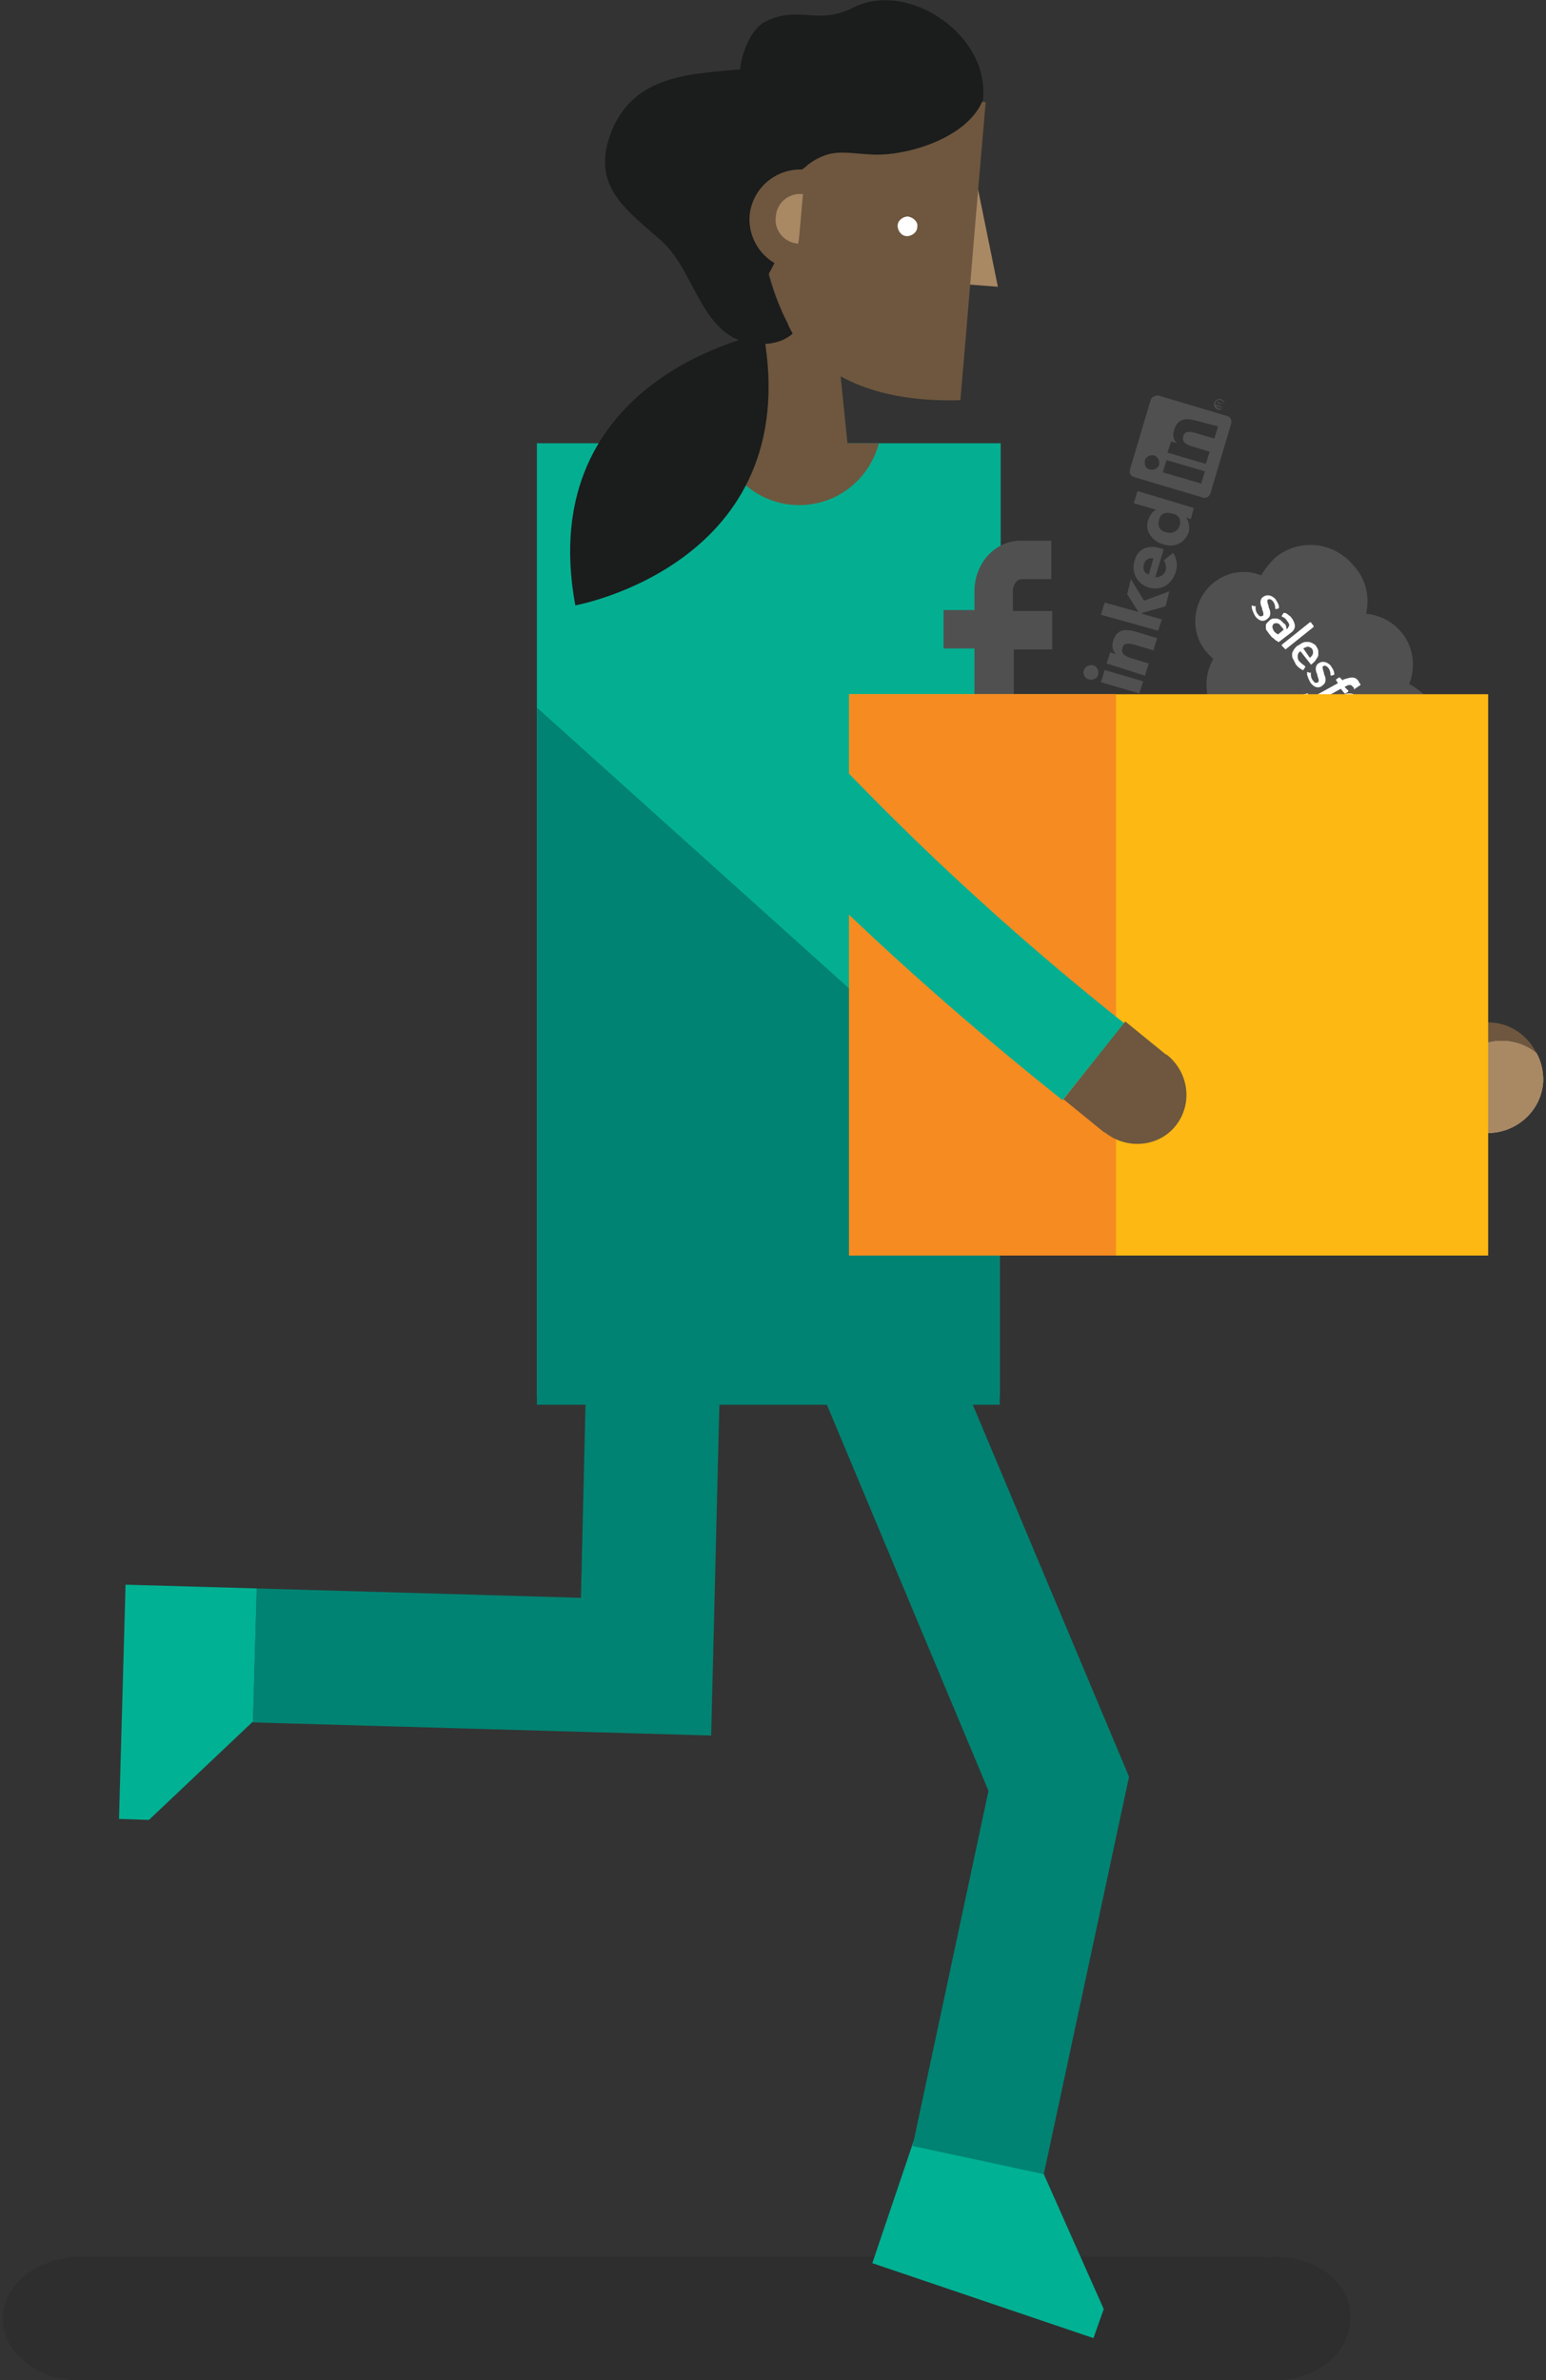 <?xml version="1.0" encoding="utf-8"?>
<!-- Generator: Adobe Illustrator 19.2.1, SVG Export Plug-In . SVG Version: 6.00 Build 0)  -->
<svg version="1.1" xmlns="http://www.w3.org/2000/svg" xmlns:xlink="http://www.w3.org/1999/xlink" x="0px" y="0px"
	 viewBox="0 0 165 254" enable-background="new 0 0 165 254" xml:space="preserve">
<rect x="0" y="0" width="165" height="254" fill="#333333" stroke="none"/>
<g id="Layer_1">
</g>
<g id="Layer_2">
</g>
<g id="Layer_3">
</g>
<g id="Layer_4">
	<g>
		<path opacity="0.1" d="M136.1,240.8c-0.3,0-0.7,0.1-1,0.1v-0.1l-127.6,0v0.1c-4,0.4-7.2,3.1-7.2,6.5c0,3.6,3.6,6.6,8.1,6.6
			c0.6,0,127.1,0,127.6,0c4.5,0,8.1-2.9,8.1-6.6C144.3,243.7,140.6,240.8,136.1,240.8"/>
		<polygon fill="#00B193" points="117.8,246.4 111.4,232 97.6,228.2 93.1,241.5 116.7,249.5 		"/>
		<polygon fill="#008372" points="97.4,229 105.5,191.1 82.6,136.4 95.8,130.8 120.5,189.6 111.4,232 111.4,232 97.4,229 		"/>
		<polygon fill="#008372" points="27.4,169.5 62,170.5 62.9,132.5 77.2,132.9 75.9,185.2 27,183.8 27.4,169.5 		"/>
		<polygon fill="#00B193" points="15.9,194.2 27,183.7 27.4,169.5 13.4,169.1 12.7,194.1 		"/>
		<path fill="#04AF91" d="M100.1,100.7c5.9-3.7,6.6-21.4,6.7-27.7v-2.2V47.3H57.3v101.7h49.4v-18.5
			C106.8,105.3,100.1,100.7,100.1,100.7"/>
		<path fill="#6E573E" d="M158.3,120.8l0.2,0c3.2,0.1,6-2.4,6.1-5.6c0.1-3.2-2.4-6-5.6-6.1l-0.2,0l0,0l-6-0.3l-0.5,11.7L158.3,120.8
			L158.3,120.8z"/>
		<path fill="#D5C7AA" d="M158.6,120.9c3.2,0.1,6-2.4,6.1-5.6c0-1-0.2-2-0.7-2.9c-2.2-1.8-5.5-1.8-7.6,0.2c-2.4,2.2-2.5,5.8-0.4,8.2
			l2.4,0.1l0,0L158.6,120.9z"/>
		<path fill="#A98864" d="M158.6,120.9c3.2,0.1,6-2.4,6.1-5.6c0-1-0.2-2-0.7-2.9c-2.2-1.8-5.5-1.8-7.6,0.2c-2.4,2.2-2.5,5.8-0.4,8.2
			l2.4,0.1l0,0L158.6,120.9z"/>
		<path fill="#008372" d="M106.8,149.9H94.4h-6.5H73.1h-6.5h-9.3V75.5l48.8,43.9c0.4,3.2,0.6,7.1,0.6,11.5v0v0v0v0v0v0v0.1v0v0v0
			v0.1V149.9"/>
		<path fill="#6E573E" d="M76.8,47.3c1,3.8,4.4,6.6,8.5,6.6c4.1,0,7.5-2.8,8.5-6.6H76.8z"/>
		<path fill="#010101" d="M97.9,24.2c0,0.6-0.6,1-1.1,1c-0.6,0-1-0.6-1-1.1c0-0.6,0.6-1,1.1-1C97.5,23.2,98,23.7,97.9,24.2"/>
		<polygon fill="#A98864" points="104.1,18.8 106.5,30.6 100,30.1 		"/>
		<path fill="#6E573E" d="M88.8,30.3l-1.2,4l-8.3,0.8l1.2,13.6l5.8,5.1l4.2-6L89.7,40c-0.1-2.6,0.3-7,3.8-8.5L88.8,30.3z"/>
		<path fill="#6E573E" d="M78.8,8.7l-1.5,18.5l0,0.1c0,0.9,0,1.8,0.1,2.7l4.6-1.1c0.7,2.9,1.8,5.3,3.1,7.4c2.7,3.4,7.8,6.7,17.4,6.4
			l0.6-7l1.1-13.2l1-11.6L78.8,8.7"/>
		<path fill="#1D4583" d="M105,10.8l0-0.2C105,10.7,104.9,10.8,105,10.8L105,10.8z"/>
		<polygon fill="#1D4583" points="65,10.6 65,10.6 65,10.6 		"/>
		<polygon fill="#1D4583" points="104.9,10.9 104.9,10.9 104.8,10.9 		"/>
		<path fill="#1B1C1C" d="M91.3,0.7c-1.8,0.9-3,1.1-5.1,0.9c-1.7-0.1-2.9-0.1-4.5,0.7c-1.4,0.7-2.5,3-2.7,5.1
			C73.7,7.9,67.9,8,65.4,13.7c-2.6,6.1,1.4,8.6,5.3,12.1c3.6,3.3,4.2,10.5,10,10.9c1.7,0.1,3-0.3,3.9-1.1c-1-1.8-1.9-3.9-2.6-6.3
			c2.5-4.3,3.1-9.4,3.2-11c0.4-0.2,0.7-0.4,1-0.7c0.4-0.3,0.7-0.5,1.1-0.7c1.9-1,3.4-0.5,6-0.4c3.7,0.1,9.8-1.8,11.5-5.6l-0.1,0
			l0.1,0c0-0.1,0.1-0.1,0.1-0.2l0,0C105.7,3.8,97.1-2,91.3,0.7"/>
		<path fill="#6E573E" d="M85.8,18.1c-2.9-0.2-5.5,1.9-5.8,4.9c-0.2,2.9,1.9,5.5,4.9,5.8L85.8,18.1"/>
		<polygon fill="#D9D181" points="85.2,25.3 85.6,20.7 85.6,20.7 		"/>
		<path fill="#A98864" d="M85.2,26c-1.5-0.1-2.6-1.4-2.4-2.9c0.1-1.3,1.1-2.3,2.4-2.4c0.2,0,0.3,0,0.5,0l-0.4,4.5L85.2,26"/>
		<path fill="#FFFFFF" d="M97.9,24.2c0,0.6-0.6,1-1.1,1c-0.6,0-1-0.6-1-1.1c0-0.6,0.6-1,1.1-1C97.5,23.2,98,23.7,97.9,24.2"/>
		<g>
			<g>
				<path fill="#4F504F" d="M130.2,43.1c0-0.1,0-0.2-0.1-0.2c-0.1,0-0.2,0-0.2,0.2l-0.1,0.2l0.6,0.2l0-0.1l-0.3-0.1L130.2,43.1
					L130.2,43.1l0.3,0l0-0.1L130.2,43.1L130.2,43.1z M130.1,43.2l0,0.1l-0.2-0.1l0-0.1c0-0.1,0.1-0.1,0.1-0.1
					C130.2,43,130.2,43.1,130.1,43.2z"/>
				<path fill="#4F504F" d="M129.6,43c-0.1,0.3,0.1,0.6,0.4,0.7c0.3,0.1,0.6-0.1,0.7-0.4c0.1-0.3-0.1-0.6-0.4-0.7
					C130,42.5,129.7,42.7,129.6,43z M130.7,43.3c-0.1,0.3-0.4,0.4-0.6,0.3c-0.3-0.1-0.4-0.4-0.4-0.6c0.1-0.3,0.4-0.4,0.6-0.3
					C130.6,42.8,130.8,43.1,130.7,43.3z"/>
			</g>
			<g>
				<g>
					<polygon fill="#4F504F" points="114.3,76.6 114.7,75.2 119.5,76.7 120.2,74.2 121.5,74.6 120.4,78.4 					"/>
					<g>
						<path fill="#4F504F" d="M117.5,72.8l0.4-1.3l4.1,1.2l-0.4,1.3L117.5,72.8z M115.7,71.5c0.1-0.4,0.6-0.6,1-0.5
							c0.4,0.1,0.6,0.6,0.5,1c-0.1,0.4-0.5,0.6-1,0.5C115.8,72.4,115.5,71.9,115.7,71.5"/>
					</g>
					<polygon fill="#4F504F" points="117.5,65.6 117.9,64.3 121.5,65.3 120.3,63.4 120.7,61.8 122.1,64.1 124.8,63.1 124.4,64.7 
						121.9,65.4 121.9,65.5 124,66.1 123.6,67.3 					"/>
					<path fill="#4F504F" d="M118.1,70.8l0.4-1.2l0.6,0.2l0,0c-0.3-0.3-0.5-0.8-0.3-1.4c0.4-1.3,1.3-1.3,2.4-1l2.3,0.7l-0.4,1.3
						l-2-0.6c-0.5-0.1-1.1-0.3-1.3,0.3c-0.2,0.7,0.3,0.9,0.8,1.1l2,0.6l-0.4,1.3L118.1,70.8z"/>
					<path fill="#4F504F" d="M123.1,59.6c-0.4-0.1-0.9,0.1-1,0.6c-0.2,0.6,0.1,1,0.5,1.1L123.1,59.6z M125.2,59
						c0.4,0.6,0.5,1.3,0.3,2c-0.4,1.3-1.5,2.1-2.9,1.7c-1.3-0.4-1.9-1.7-1.5-2.9c0.3-1.2,1.4-1.7,2.7-1.3l0.4,0.1l-0.9,3
						c0.5,0,0.9-0.2,1.1-0.7c0.1-0.4,0-0.8-0.2-1.1L125.2,59z"/>
					<path fill="#4F504F" d="M123.7,55.5c-0.2,0.6,0.1,1.2,0.8,1.3c0.6,0.2,1.2-0.1,1.4-0.7c0.2-0.6-0.1-1.2-0.8-1.3
						C124.4,54.6,123.8,54.8,123.7,55.5 M127.4,54.2l-0.3,1.2l-0.5-0.2l0,0c0.2,0.3,0.4,0.9,0.3,1.5c-0.4,1.2-1.5,1.8-2.7,1.4
						c-1.2-0.3-2-1.4-1.7-2.5c0.2-0.5,0.4-1,0.9-1.2l0,0l-2.4-0.7l0.4-1.3L127.4,54.2z"/>
				</g>
				<path fill="#4F504F" d="M122.8,42.7l-2.2,7.4c-0.1,0.4,0.1,0.7,0.4,0.8l7.4,2.2c0.3,0.1,0.7-0.1,0.8-0.5l2.2-7.4
					c0.1-0.4-0.1-0.7-0.4-0.8l-7.4-2.2C123.2,42.2,122.9,42.4,122.8,42.7z M128.6,50.3l-0.4,1.3l-4.1-1.2l0.4-1.3L128.6,50.3z
					 M123.7,49.6c-0.1,0.4-0.6,0.6-1,0.5c-0.4-0.1-0.6-0.5-0.5-1c0.1-0.4,0.6-0.6,1-0.5C123.6,48.8,123.8,49.2,123.7,49.6z
					 M130,45.5l-0.4,1.3l-2-0.6c-0.5-0.1-1.1-0.3-1.3,0.3c-0.2,0.7,0.3,0.9,0.8,1.1l2,0.6l-0.4,1.3l-4.1-1.2l0.4-1.2l0.6,0.2l0,0
					c-0.3-0.3-0.5-0.8-0.3-1.4c0.4-1.3,1.3-1.3,2.4-1L130,45.5z"/>
			</g>
		</g>
		<g>
			<path fill="#515050" d="M145.8,65.5c1.4,0.1,2.8,0.8,3.8,2c1.3,1.6,1.5,3.7,0.8,5.5c0.8,0.4,1.5,1,2.1,1.7c2.3,2.8,1.9,7-1,9.4
				c-2.9,2.3-7.1,1.9-9.4-0.9c-0.3-0.3-0.5-0.7-0.7-1.1c-1.7,0.3-3.5-0.3-4.6-1.7c-0.5-0.6-0.8-1.3-1-2c-2.1,0.6-4.4-0.1-5.8-1.8
				c-1.5-1.9-1.6-4.4-0.5-6.3c-0.3-0.2-0.5-0.5-0.8-0.8c-1.8-2.2-1.4-5.5,0.8-7.3c1.5-1.2,3.4-1.5,5.1-0.8c0.4-0.7,0.9-1.3,1.5-1.9
				c2.6-2.1,6.3-1.7,8.4,0.9C145.8,61.8,146.2,63.7,145.8,65.5"/>
			<path fill="#FFFFFF" d="M133.6,64.6C133.6,64.6,133.6,64.6,133.6,64.6c0,0.1,0,0.2,0,0.3c0.1,0.3,0.2,0.6,0.4,0.9
				c0.4,0.5,0.9,0.6,1.3,0.2l0,0c0.4-0.3,0.3-0.8,0.1-1.2l0-0.1c-0.1-0.3-0.2-0.6-0.1-0.7l0,0c0.1-0.1,0.3-0.1,0.5,0.1
				c0.2,0.2,0.3,0.5,0.3,0.8c0,0,0,0.1,0.1,0.1c0,0,0.3-0.1,0.3-0.1c0,0,0,0,0-0.1c0-0.3-0.2-0.6-0.4-0.9l0,0
				c-0.4-0.4-0.9-0.5-1.3-0.2l0,0c-0.4,0.3-0.3,0.8-0.1,1.2l0,0.1c0.1,0.3,0.2,0.5,0.1,0.7l0,0c-0.2,0.1-0.4,0.1-0.5-0.1
				c-0.1-0.1-0.3-0.3-0.3-0.8c0-0.1,0-0.1,0-0.1c0,0,0-0.1-0.1,0L133.6,64.6z"/>
			<path fill="#FFFFFF" d="M139.5,71.7C139.4,71.8,139.4,71.8,139.5,71.7c0,0.1,0,0.2,0,0.3c0.1,0.3,0.2,0.6,0.4,0.9
				c0.4,0.5,0.9,0.6,1.3,0.2l0,0c0.4-0.3,0.3-0.8,0.1-1.2l0-0.1c-0.1-0.3-0.2-0.6-0.1-0.7l0,0c0.1-0.1,0.3-0.1,0.5,0.1
				c0.2,0.2,0.3,0.5,0.3,0.8c0,0,0,0.1,0.1,0.1c0,0,0.3-0.1,0.3-0.1c0,0,0,0,0-0.1c0-0.3-0.2-0.6-0.4-0.9l0,0
				c-0.4-0.4-0.9-0.5-1.3-0.2l0,0c-0.4,0.3-0.3,0.8-0.1,1.2l0,0.1c0.1,0.3,0.2,0.5,0.1,0.7l0,0c-0.2,0.1-0.4,0.1-0.5-0.1
				c-0.1-0.1-0.3-0.3-0.3-0.8c0-0.1,0-0.1,0-0.1c0,0,0-0.1-0.1,0L139.5,71.7z"/>
			<path fill="#FFFFFF" d="M145,76c0.1-0.2,0.2-0.3,0.2-0.5c0-0.2,0-0.3,0-0.5c0-0.2-0.1-0.3-0.3-0.5c-0.1-0.2-0.3-0.3-0.4-0.4
				c-0.2-0.1-0.3-0.1-0.5-0.1c-0.2,0-0.3,0-0.5,0.1c-0.2,0.1-0.3,0.2-0.5,0.3c-0.2,0.1-0.3,0.3-0.4,0.4c-0.1,0.2-0.2,0.3-0.2,0.5
				c0,0.2,0,0.3,0,0.5c0,0.2,0.1,0.3,0.3,0.5c0.1,0.2,0.3,0.3,0.4,0.4c0.2,0.1,0.3,0.1,0.5,0.1c0.2,0,0.3,0,0.5-0.1
				c0.2-0.1,0.3-0.2,0.5-0.3C144.8,76.3,144.9,76.2,145,76 M144.3,76c-0.2,0.2-0.5,0.3-0.7,0.3c-0.2,0-0.4-0.1-0.5-0.2
				c-0.1-0.2-0.2-0.4-0.1-0.6c0.1-0.2,0.2-0.4,0.5-0.6c0.2-0.2,0.5-0.3,0.7-0.3c0.2,0,0.4,0.1,0.5,0.2c0.1,0.2,0.2,0.4,0.1,0.6
				C144.6,75.6,144.5,75.8,144.3,76"/>
			<path fill-rule="evenodd" clip-rule="evenodd" fill="#FFFFFF" d="M146.6,80.3C146.7,80.3,146.6,80.2,146.6,80.3
				c-0.1-0.1-0.2-0.2-0.2-0.2c-0.1-0.1-0.1-0.1-0.2-0.2c-0.2-0.2-0.2-0.4-0.2-0.6c0-0.2,0.2-0.4,0.4-0.6c0.2-0.2,0.5-0.3,0.7-0.3
				c0.2,0,0.4,0.1,0.6,0.3c0.1,0.2,0.2,0.3,0.3,0.5c0,0,0,0,0.1,0c0.1,0,0.2-0.1,0.4-0.1c0,0,0-0.1,0-0.1c0-0.1-0.1-0.2-0.2-0.3
				c-0.1-0.1-0.1-0.2-0.2-0.3c-0.1-0.2-0.3-0.3-0.5-0.4c-0.2-0.1-0.3-0.1-0.5-0.1c-0.2,0-0.3,0-0.5,0.1c-0.2,0.1-0.3,0.2-0.5,0.3
				c-0.3,0.3-0.5,0.6-0.6,0.9c-0.1,0.3,0.1,0.7,0.4,1.1c0.2,0.2,0.4,0.4,0.6,0.5c0,0,0,0,0.1,0L146.6,80.3z"/>
			<path fill-rule="evenodd" clip-rule="evenodd" fill="#FFFFFF" d="M149.5,81.4c0.1-0.1,0.2-0.3,0.2-0.4c0-0.2,0-0.3,0-0.4
				c0-0.2-0.1-0.3-0.2-0.5c-0.1-0.2-0.3-0.3-0.5-0.4c-0.2-0.1-0.3-0.1-0.5-0.1c-0.2,0-0.3,0-0.5,0.1c-0.2,0.1-0.3,0.2-0.5,0.3
				c-0.2,0.1-0.3,0.3-0.4,0.4c-0.1,0.2-0.2,0.3-0.2,0.5c0,0.2,0,0.4,0.1,0.5c0.1,0.2,0.2,0.4,0.3,0.6c0.3,0.4,0.6,0.5,0.7,0.6
				c0,0,0,0,0.1,0l0.2-0.3c0,0,0-0.1,0-0.1c-0.1-0.1-0.3-0.2-0.6-0.5c-0.2-0.2-0.2-0.4-0.2-0.6c0-0.2,0.1-0.4,0.3-0.5l1.1,1.4
				c0,0,0,0,0.1,0C149,81.9,149.3,81.8,149.5,81.4 M148.1,80.3c0.1-0.1,0.3-0.1,0.4-0.2c0.2,0,0.4,0.1,0.5,0.2
				c0.1,0.2,0.2,0.4,0.1,0.6c0,0.1-0.1,0.2-0.3,0.4L148.1,80.3z"/>
			<path fill-rule="evenodd" clip-rule="evenodd" fill="#FFFFFF" d="M140.5,70.3c0.1-0.1,0.2-0.3,0.2-0.4c0-0.2,0-0.3,0-0.4
				c0-0.2-0.1-0.3-0.2-0.5c-0.1-0.2-0.3-0.3-0.5-0.4c-0.2-0.1-0.3-0.1-0.5-0.1c-0.2,0-0.3,0-0.5,0.1c-0.2,0.1-0.3,0.2-0.5,0.3
				c-0.2,0.1-0.3,0.3-0.4,0.4c-0.1,0.2-0.2,0.3-0.2,0.5c0,0.2,0,0.4,0.1,0.5c0.1,0.2,0.2,0.4,0.3,0.6c0.3,0.4,0.6,0.5,0.7,0.6
				c0,0,0,0,0.1,0l0.2-0.3c0,0,0-0.1,0-0.1c-0.1-0.1-0.3-0.2-0.6-0.5c-0.2-0.2-0.2-0.4-0.2-0.6c0-0.2,0.1-0.4,0.3-0.5l1.1,1.4
				c0,0,0,0,0.1,0C140,70.8,140.3,70.7,140.5,70.3 M139.1,69.2c0.1-0.1,0.3-0.1,0.4-0.2c0.2,0,0.4,0.1,0.5,0.2s0.2,0.4,0.1,0.6
				c0,0.1-0.1,0.2-0.3,0.4L139.1,69.2z"/>
			<path fill="#FFFFFF" d="M137.2,66.7c0-0.1-0.1-0.1-0.2-0.2c-0.1-0.1-0.2-0.2-0.3-0.3c-0.1-0.1-0.2-0.1-0.4-0.2
				c-0.1,0-0.3,0-0.4,0c-0.1,0-0.3,0.1-0.4,0.2c-0.1,0.1-0.2,0.2-0.3,0.3c-0.1,0.1-0.1,0.2-0.1,0.4c0,0.1,0,0.3,0.1,0.4
				c0.1,0.1,0.2,0.3,0.3,0.4c0.1,0.1,0.2,0.3,0.4,0.4c0.1,0.1,0.3,0.3,0.4,0.3c0,0,0.1,0.1,0.1,0.1c0,0,0.1,0,0.1,0l1.3-1
				c0.3-0.2,0.4-0.5,0.4-0.7c0-0.2-0.1-0.5-0.3-0.8c-0.1-0.1-0.2-0.3-0.3-0.3c0,0-0.3-0.3-0.5-0.3c0,0,0,0-0.1,0l-0.2,0.3
				c0,0,0,0.1,0,0.1s0,0,0,0c0.4,0.1,0.6,0.5,0.6,0.5c0.1,0.1,0.2,0.3,0.2,0.4c0,0.1-0.1,0.2-0.2,0.4l-0.1,0
				C137.3,66.8,137.2,66.7,137.2,66.7 M135.8,66.9c0-0.1,0-0.1,0-0.1c0-0.1,0.1-0.1,0.1-0.2c0.1-0.1,0.2-0.1,0.4-0.1
				c0,0,0.2,0,0.4,0.3c0.2,0.2,0.3,0.4,0.3,0.4l-0.6,0.5c0,0-0.2-0.1-0.4-0.3C135.8,67.1,135.8,66.9,135.8,66.9"/>
			<path fill-rule="evenodd" clip-rule="evenodd" fill="#FFFFFF" d="M147,77.3C147,77.3,147,77.2,147,77.3c0-0.1,0-0.2-0.1-0.3
				c-0.1-0.2-0.2-0.3-0.3-0.3c-0.1-0.1-0.2-0.1-0.4-0.1l0.2-0.1c0,0,0-0.1,0-0.1l-0.3-0.4c0,0-0.1,0-0.1,0l-2.1,1.7c0,0,0,0.1,0,0.1
				l0.3,0.4c0,0,0.1,0,0.1,0l1-0.8c0.1-0.1,0.3-0.2,0.4-0.2c0.1,0,0.2-0.1,0.3,0s0.2,0,0.2,0.1c0.1,0,0.1,0.1,0.2,0.2
				c0.1,0.1,0.1,0.2,0.1,0.2c0,0,0,0,0.1,0C146.7,77.4,146.9,77.3,147,77.3"/>
			<path fill-rule="evenodd" clip-rule="evenodd" fill="#FFFFFF" d="M145.2,73.1c0-0.1,0-0.1-0.1-0.2c0-0.1-0.1-0.1-0.1-0.2
				c-0.2-0.3-0.4-0.4-0.7-0.4c-0.3,0-0.5,0.1-0.9,0.2l-0.1,0.1l-0.3-0.3c0,0,0,0-0.1,0l-0.3,0.2c0,0,0,0,0,0.1l0.2,0.3l-2,1.1
				c-0.2,0.1-0.3,0.2-0.4,0.2c-0.1,0-0.2,0.1-0.3,0.1c-0.1,0-0.1,0-0.2,0c-0.1,0-0.1-0.1-0.2-0.1c0,0-0.1-0.1-0.1-0.1
				c0,0,0-0.1,0-0.1c0,0,0,0-0.1,0c0,0-0.3,0.1-0.4,0.1c0,0,0,0,0,0.1c0,0.1,0,0.1,0.1,0.2c0,0.1,0.1,0.2,0.1,0.2
				c0.1,0.1,0.2,0.2,0.3,0.3c0.1,0.1,0.2,0.1,0.4,0.1c0.2,0,0.3,0,0.5-0.1c0.2-0.1,0.4-0.1,0.6-0.3l2-1.1l0.4,0.5c0,0,0,0,0.1,0
				l0.3-0.2c0,0,0,0,0-0.1l-0.4-0.4c0,0,0.2-0.1,0.4-0.2c0.1,0,0.2,0,0.2,0c0.1,0,0.1,0,0.2,0.1c0,0,0.1,0.1,0.1,0.1
				c0,0,0.1,0.1,0.1,0.1c0,0.1,0,0.1,0,0.1c0,0.1,0,0.1,0.1,0L145.2,73.1C145.2,73.1,145.2,73.1,145.2,73.1"/>
			<path fill-rule="evenodd" clip-rule="evenodd" fill="#FFFFFF" d="M137.2,69.3C137.1,69.3,137.1,69.3,137.2,69.3l-0.4-0.4
				c0,0,0-0.1,0-0.1l3-2.4c0,0,0.1,0,0.1,0l0.3,0.4c0,0,0,0.1,0,0.1L137.2,69.3z"/>
		</g>
		<g id="fb_25_">
			<g>
				<g>
					<path fill="#515050" d="M112.3,61.8l-3.3,0c-0.4,0-0.9,0.5-0.9,1.3v2.1h4.2v4.1l-4.1,0l0,10l-4.2,0l0-10.1h-3.3v-4.1l3.3,0v-2
						c0-3,2.2-5.4,4.9-5.4l3.3,0V61.8z"/>
				</g>
			</g>
		</g>
		
			<rect x="90.5" y="74.1" transform="matrix(-1 -4.485535e-011 4.485535e-011 -1 249.327 208.079)" fill="#FDB813" width="68.2" height="59.9"/>
		
			<rect x="90.5" y="74.1" transform="matrix(-1 -4.488244e-011 4.488244e-011 -1 209.608 208.079)" fill="#F58B21" width="28.5" height="59.9"/>
		<path fill="#04AF91" d="M113.4,117.4c-39-31.1-52-53.7-52.3-54l0,0L64.8,51c0,0,1,1.6,3.2,4.7c2.2,3.1,5.6,7.5,10.1,13
			c9.1,10.8,23,25.5,41.9,40.5L113.4,117.4z"/>
		<path fill="#6E573E" d="M117.8,120.8l0.2,0.1c2.3,1.8,5.7,1.5,7.5-0.8c1.8-2.3,1.4-5.6-0.9-7.5l-0.2-0.1l0,0l-4.3-3.5l-6.6,8.3
			L117.8,120.8L117.8,120.8z"/>
		<path fill="#1B1C1C" d="M81.5,35.6c0,0-24.6,4.5-20.1,29C61.4,64.6,85.9,60.2,81.5,35.6"/>
	</g>
</g>
</svg>
